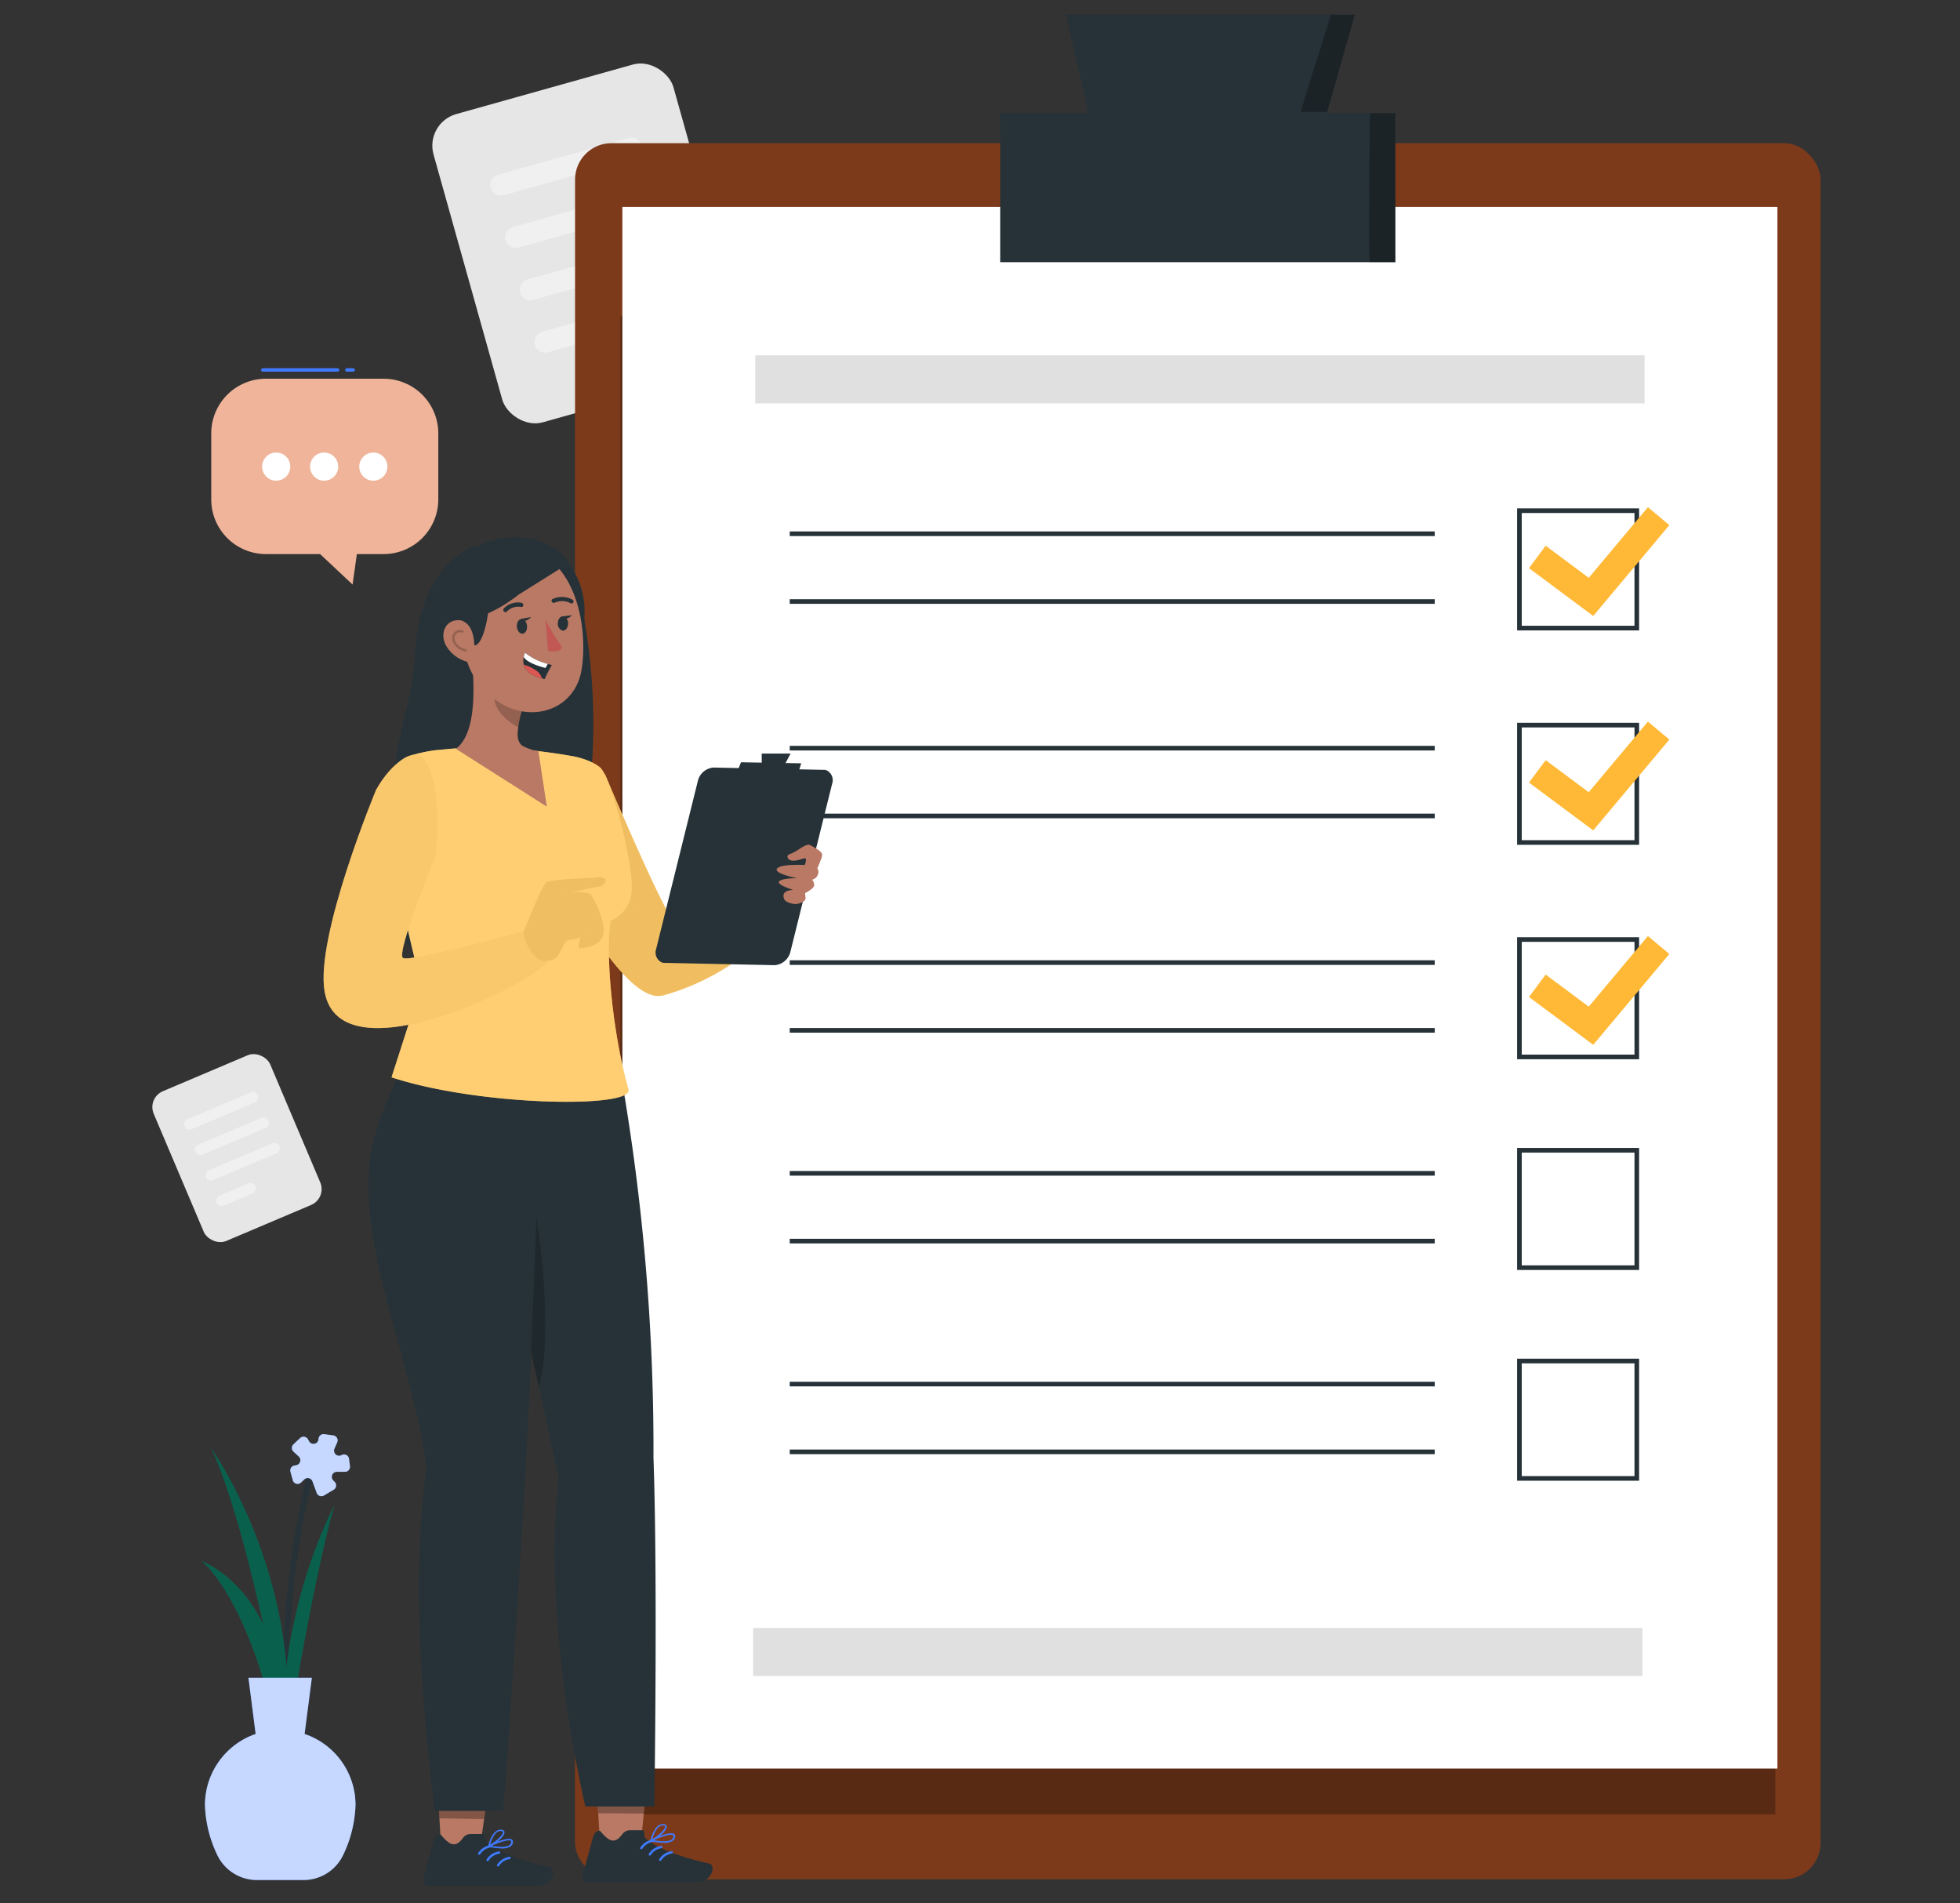 <svg xmlns="http://www.w3.org/2000/svg" xmlns:xlink="http://www.w3.org/1999/xlink" width="400" height="388.333" viewBox="0 0 400 388.333">
  <rect x="0" y="0" width="400" height="388.333" fill="#333333" stroke="none"/>
  <defs>
    <clipPath id="clip-path">
      <path id="Path_885915" data-name="Path 885915" d="M0-23H400V365.333H0Z" transform="translate(-0.289 23.333)" fill="none"/>
    </clipPath>
  </defs>
  <g id="Group_1101954" data-name="Group 1101954" transform="translate(0.289 49.601)">
    <g id="Mask_Group_1098698" data-name="Mask Group 1098698" transform="translate(0 -49.934)" clip-path="url(#clip-path)">
      <g id="Group_1103999" data-name="Group 1103999" transform="translate(597.711 -38.888)">
        <g id="Group_1103954" data-name="Group 1103954" transform="translate(-511.329 50.569)">
          <g id="Group_1103953" data-name="Group 1103953">
            <rect id="Rectangle_405459" data-name="Rectangle 405459" width="50.841" height="65.32" rx="6.696" transform="matrix(0.963, -0.27, 0.27, 0.963, 0, 13.734)" fill="#e6e6e6"/>
          </g>
          <path id="Path_895121" data-name="Path 895121" d="M-464.383,73.048l-26.66,7.48a2.169,2.169,0,0,1-2.674-1.5h0a2.169,2.169,0,0,1,1.5-2.675l26.661-7.48a2.169,2.169,0,0,1,2.674,1.5h0A2.169,2.169,0,0,1-464.383,73.048Z" transform="translate(507.204 -52.046)" fill="#f0f0f0"/>
          <path id="Path_895122" data-name="Path 895122" d="M-461.209,84.361l-26.661,7.48a2.167,2.167,0,0,1-2.674-1.5h0a2.168,2.168,0,0,1,1.5-2.674l26.66-7.48a2.168,2.168,0,0,1,2.674,1.5h0A2.169,2.169,0,0,1-461.209,84.361Z" transform="translate(507.027 -52.675)" fill="#f0f0f0"/>
          <path id="Path_895123" data-name="Path 895123" d="M-458.035,95.675l-26.66,7.48a2.17,2.17,0,0,1-2.675-1.5h0a2.168,2.168,0,0,1,1.5-2.674l26.66-7.481a2.17,2.17,0,0,1,2.675,1.5h0A2.17,2.17,0,0,1-458.035,95.675Z" transform="translate(506.851 -53.304)" fill="#f0f0f0"/>
          <path id="Path_895124" data-name="Path 895124" d="M-469.448,111.322l-12.072,3.387a2.169,2.169,0,0,1-2.675-1.5h0a2.17,2.17,0,0,1,1.5-2.675l12.072-3.388a2.17,2.17,0,0,1,2.675,1.5h0A2.17,2.17,0,0,1-469.448,111.322Z" transform="translate(506.674 -54.174)" fill="#f0f0f0"/>
        </g>
        <g id="Group_1103956" data-name="Group 1103956" transform="translate(-568 253.184)">
          <g id="Group_1103955" data-name="Group 1103955">
            <rect id="Rectangle_405460" data-name="Rectangle 405460" width="25.826" height="33.181" rx="3.512" transform="translate(0 10.081) rotate(-22.977)" fill="#e6e6e6"/>
          </g>
          <path id="Path_895125" data-name="Path 895125" d="M-545.51,277.1l-12.95,5.491a1.1,1.1,0,0,1-1.444-.585h0a1.1,1.1,0,0,1,.584-1.444l12.95-5.491a1.1,1.1,0,0,1,1.444.584h0A1.1,1.1,0,0,1-545.51,277.1Z" transform="translate(567.555 -266.123)" fill="#f0f0f0"/>
          <path id="Path_895126" data-name="Path 895126" d="M-543.18,282.6l-12.95,5.491a1.1,1.1,0,0,1-1.444-.585h0a1.1,1.1,0,0,1,.584-1.444l12.95-5.491a1.1,1.1,0,0,1,1.445.585h0A1.1,1.1,0,0,1-543.18,282.6Z" transform="translate(567.426 -266.429)" fill="#f0f0f0"/>
          <path id="Path_895127" data-name="Path 895127" d="M-540.85,288.092l-12.95,5.49a1.1,1.1,0,0,1-1.444-.584h0a1.1,1.1,0,0,1,.584-1.445l12.95-5.491a1.1,1.1,0,0,1,1.445.585h0A1.1,1.1,0,0,1-540.85,288.092Z" transform="translate(567.296 -266.734)" fill="#f0f0f0"/>
          <path id="Path_895128" data-name="Path 895128" d="M-545.606,296.768l-5.864,2.487a1.1,1.1,0,0,1-1.444-.585h0a1.1,1.1,0,0,1,.584-1.444l5.864-2.487a1.1,1.1,0,0,1,1.445.585h0A1.1,1.1,0,0,1-545.606,296.768Z" transform="translate(567.167 -267.217)" fill="#f0f0f0"/>
        </g>
        <g id="Group_1103973" data-name="Group 1103973" transform="translate(-480.642 42.221)">
          <rect id="Rectangle_405461" data-name="Rectangle 405461" width="254.189" height="354.259" rx="7.427" transform="translate(0 26.217)" fill="#7d3a1b"/>
          <rect id="Rectangle_405462" data-name="Rectangle 405462" width="235.722" height="305.68" transform="translate(9.234 61.547)" opacity="0.3"/>
          <g id="Group_1103970" data-name="Group 1103970" transform="translate(9.66 39.225)">
            <rect id="Rectangle_405463" data-name="Rectangle 405463" width="235.722" height="318.66" fill="#fff"/>
            <rect id="Rectangle_405464" data-name="Rectangle 405464" width="181.496" height="9.804" transform="translate(27.113 30.289)" fill="#e0e0e0"/>
            <rect id="Rectangle_405465" data-name="Rectangle 405465" width="181.496" height="9.804" transform="translate(26.687 289.982)" fill="#e0e0e0"/>
            <g id="Group_1103957" data-name="Group 1103957" transform="translate(34.152 153.725)">
              <rect id="Rectangle_405466" data-name="Rectangle 405466" width="131.632" height="0.944" fill="#263238"/>
              <rect id="Rectangle_405467" data-name="Rectangle 405467" width="131.632" height="0.944" transform="translate(0 13.829)" fill="#263238"/>
            </g>
            <g id="Group_1103959" data-name="Group 1103959" transform="translate(182.598 148.778)">
              <path id="Path_895129" data-name="Path 895129" d="M-247.028,266.446h-24.9v-24.9h24.9Zm-23.953-.944h23.009v-23.01h-23.009Z" transform="translate(271.925 -241.305)" fill="#263238"/>
              <g id="Group_1103958" data-name="Group 1103958" transform="translate(2.418)">
                <path id="Path_895130" data-name="Path 895130" d="M-256.254,263.492l-13.11-9.762,3.407-4.575,8.791,6.546,12.079-14.41,4.371,3.664Z" transform="translate(269.365 -241.291)" fill="#ffb937"/>
              </g>
            </g>
            <g id="Group_1103960" data-name="Group 1103960" transform="translate(34.152 109.971)">
              <rect id="Rectangle_405468" data-name="Rectangle 405468" width="131.632" height="0.944" fill="#263238"/>
              <rect id="Rectangle_405469" data-name="Rectangle 405469" width="131.632" height="0.944" transform="translate(0 13.83)" fill="#263238"/>
            </g>
            <g id="Group_1103962" data-name="Group 1103962" transform="translate(182.598 105.024)">
              <path id="Path_895131" data-name="Path 895131" d="M-247.028,220.116h-24.9v-24.9h24.9Zm-23.953-.944h23.009V196.163h-23.009Z" transform="translate(271.925 -194.975)" fill="#263238"/>
              <g id="Group_1103961" data-name="Group 1103961" transform="translate(2.418)">
                <path id="Path_895132" data-name="Path 895132" d="M-256.254,217.162l-13.11-9.762,3.407-4.575,8.791,6.546,12.079-14.41,4.371,3.664Z" transform="translate(269.365 -194.961)" fill="#ffb937"/>
              </g>
            </g>
            <g id="Group_1103963" data-name="Group 1103963" transform="translate(34.152 66.218)">
              <rect id="Rectangle_405470" data-name="Rectangle 405470" width="131.632" height="0.944" fill="#263238"/>
              <rect id="Rectangle_405471" data-name="Rectangle 405471" width="131.632" height="0.944" transform="translate(0 13.829)" fill="#263238"/>
            </g>
            <g id="Group_1103965" data-name="Group 1103965" transform="translate(182.598 61.27)">
              <path id="Path_895133" data-name="Path 895133" d="M-247.028,173.787h-24.9v-24.9h24.9Zm-23.953-.944h23.009v-23.01h-23.009Z" transform="translate(271.925 -148.646)" fill="#263238"/>
              <g id="Group_1103964" data-name="Group 1103964" transform="translate(2.418)">
                <path id="Path_895134" data-name="Path 895134" d="M-256.254,170.833l-13.11-9.762,3.407-4.575,8.791,6.546,12.079-14.41,4.371,3.664Z" transform="translate(269.365 -148.632)" fill="#ffb937"/>
              </g>
            </g>
            <g id="Group_1103966" data-name="Group 1103966" transform="translate(34.152 196.729)">
              <rect id="Rectangle_405472" data-name="Rectangle 405472" width="131.632" height="0.944" fill="#263238"/>
              <rect id="Rectangle_405473" data-name="Rectangle 405473" width="131.632" height="0.944" transform="translate(0 13.829)" fill="#263238"/>
            </g>
            <g id="Group_1103967" data-name="Group 1103967" transform="translate(182.598 192.024)">
              <path id="Path_895135" data-name="Path 895135" d="M-247.028,311.98h-24.9v-24.9h24.9Zm-23.953-.944h23.009V288.027h-23.009Z" transform="translate(271.925 -287.083)" fill="#263238"/>
            </g>
            <g id="Group_1103968" data-name="Group 1103968" transform="translate(34.152 239.732)">
              <rect id="Rectangle_405474" data-name="Rectangle 405474" width="131.632" height="0.944" fill="#263238"/>
              <rect id="Rectangle_405475" data-name="Rectangle 405475" width="131.632" height="0.944" transform="translate(0 13.829)" fill="#263238"/>
            </g>
            <g id="Group_1103969" data-name="Group 1103969" transform="translate(182.598 235.027)">
              <path id="Path_895136" data-name="Path 895136" d="M-247.028,357.515h-24.9v-24.9h24.9Zm-23.953-.944h23.009v-23.01h-23.009Z" transform="translate(271.925 -332.617)" fill="#263238"/>
            </g>
          </g>
          <g id="Group_1103972" data-name="Group 1103972" transform="translate(86.778)">
            <g id="Group_1103971" data-name="Group 1103971" transform="translate(0 0)">
              <rect id="Rectangle_405476" data-name="Rectangle 405476" width="80.633" height="30.412" transform="translate(0 20.089)" fill="#263238"/>
              <path id="Path_895137" data-name="Path 895137" d="M-316.977,65.379h-47.152l-5.258-23.158h58.863Z" transform="translate(382.823 -42.221)" fill="#263238"/>
            </g>
            <path id="Path_895138" data-name="Path 895138" d="M-312.514,42.221c-.055.144-6.28,19.826-6.127,19.826h5.35l5.666-19.826Z" transform="translate(380.002 -42.221)" opacity="0.3"/>
            <path id="Path_895139" data-name="Path 895139" d="M-303.757,63.492s-.389,30.412,0,30.412h5.207V63.492Z" transform="translate(379.184 -43.403)" opacity="0.3"/>
          </g>
        </g>
        <g id="Group_1103977" data-name="Group 1103977" transform="translate(-554.889 114.356)">
          <g id="Group_1103976" data-name="Group 1103976" transform="translate(0 2.149)">
            <g id="Group_1103974" data-name="Group 1103974">
              <path id="Path_895140" data-name="Path 895140" d="M-542.962,120.877h24.026a11.155,11.155,0,0,1,11.155,11.155V145.5a11.156,11.156,0,0,1-11.155,11.155H-524.4l-.873,6.221-6.631-6.221h-11.057A11.155,11.155,0,0,1-554.117,145.5V132.032A11.155,11.155,0,0,1-542.962,120.877Z" transform="translate(554.117 -120.877)" fill="#efb499"/>
            </g>
            <g id="Group_1103975" data-name="Group 1103975" transform="translate(10.385 15.059)">
              <path id="Path_895141" data-name="Path 895141" d="M-537.378,139.694a2.872,2.872,0,0,1-2.872,2.872,2.872,2.872,0,0,1-2.871-2.872,2.872,2.872,0,0,1,2.871-2.872A2.872,2.872,0,0,1-537.378,139.694Z" transform="translate(543.121 -136.822)" fill="#fff"/>
              <path id="Path_895142" data-name="Path 895142" d="M-527.019,139.694a2.873,2.873,0,0,1-2.872,2.872,2.872,2.872,0,0,1-2.871-2.872,2.872,2.872,0,0,1,2.871-2.872A2.873,2.873,0,0,1-527.019,139.694Z" transform="translate(542.545 -136.822)" fill="#fff"/>
              <path id="Path_895143" data-name="Path 895143" d="M-516.387,139.694a2.872,2.872,0,0,1-2.872,2.872,2.872,2.872,0,0,1-2.871-2.872,2.872,2.872,0,0,1,2.871-2.872A2.872,2.872,0,0,1-516.387,139.694Z" transform="translate(541.954 -136.822)" fill="#fff"/>
            </g>
          </g>
          <path id="Path_895144" data-name="Path 895144" d="M-542.982,119.31h15.239a.354.354,0,0,0,0-.708h-15.239a.354.354,0,0,0,0,.708Z" transform="translate(553.517 -118.602)" fill="#407bff"/>
          <path id="Path_895145" data-name="Path 895145" d="M-524.823,119.31h1.277a.359.359,0,0,0,.354-.354.36.36,0,0,0-.354-.354h-1.277a.358.358,0,0,0-.354.354.361.361,0,0,0,.354.354Z" transform="translate(552.508 -118.602)" fill="#407bff"/>
        </g>
        <g id="freepik--Plant--inject-2" transform="translate(-556.944 331.87)">
          <path id="Path_895146" data-name="Path 895146" d="M-538.1,429.616c0-.4-4.162-40.465,5.031-74.547l1.176.306c-9.123,33.87-5.032,73.724-5.032,74.124Z" transform="translate(555.334 -349.262)" fill="#263238"/>
          <path id="Path_895147" data-name="Path 895147" d="M-528.1,364.219s-12.662,23.513-10.134,51.222C-538.238,415.441-532.971,381.395-528.1,364.219Z" transform="translate(555.308 -349.77)" fill="#09614d"/>
          <path id="Path_895148" data-name="Path 895148" d="M-554.139,351.895s18.481,25.993,15.283,59.181C-538.879,411.111-546.062,369.377-554.139,351.895Z" transform="translate(556.174 -349.085)" fill="#09614d"/>
          <path id="Path_895149" data-name="Path 895149" d="M-539.058,420.447s4-34.317-17.235-44.228C-556.352,376.219-545.03,384.589-539.058,420.447Z" transform="translate(556.293 -350.437)" fill="#09614d"/>
          <path id="Path_895150" data-name="Path 895150" d="M-535.812,355.256l-.388.071a1.023,1.023,0,0,0-.824,1.189c.007.035.015.07.025.1l.47,1.7a1.023,1.023,0,0,0,1.257.717,1.022,1.022,0,0,0,.448-.258l.635-.611a1.034,1.034,0,0,1,1.463.038,1.056,1.056,0,0,1,.219.349l.858,2.352a1.023,1.023,0,0,0,1.308.618,1.011,1.011,0,0,0,.185-.089l1.976-1.176a1.023,1.023,0,0,0,.352-1.4,1.022,1.022,0,0,0-.141-.184l-.317-.33a1.034,1.034,0,0,1,.049-1.462,1.037,1.037,0,0,1,.668-.278h1.716a1.023,1.023,0,0,0,1-1.046,1.006,1.006,0,0,0-.011-.129l-.188-1.47a1.023,1.023,0,0,0-1.144-.886,1.01,1.01,0,0,0-.326.1l-.118.059a1.033,1.033,0,0,1-1.372-.505,1.036,1.036,0,0,1-.015-.835l.565-1.293a1.023,1.023,0,0,0-.531-1.346,1,1,0,0,0-.28-.076l-1.823-.247a1.022,1.022,0,0,0-1.163.858.971.971,0,0,0-.011.129h0a1.035,1.035,0,0,1-1.083.984,1.037,1.037,0,0,1-.845-.514l-.235-.423a1.035,1.035,0,0,0-1.412-.384,1.108,1.108,0,0,0-.187.137l-1.351,1.27a1.033,1.033,0,0,0-.043,1.462.447.447,0,0,0,.043.043l1.081,1a1.035,1.035,0,0,1,.037,1.463A1.03,1.03,0,0,1-535.812,355.256Z" transform="translate(555.223 -348.92)" fill="#407bff"/>
          <path id="Path_895151" data-name="Path 895151" d="M-535.812,355.256l-.388.071a1.023,1.023,0,0,0-.824,1.189c.007.035.015.07.025.1l.47,1.7a1.023,1.023,0,0,0,1.257.717,1.022,1.022,0,0,0,.448-.258l.635-.611a1.034,1.034,0,0,1,1.463.038,1.056,1.056,0,0,1,.219.349l.858,2.352a1.023,1.023,0,0,0,1.308.618,1.011,1.011,0,0,0,.185-.089l1.976-1.176a1.023,1.023,0,0,0,.352-1.4,1.022,1.022,0,0,0-.141-.184l-.317-.33a1.034,1.034,0,0,1,.049-1.462,1.037,1.037,0,0,1,.668-.278h1.716a1.023,1.023,0,0,0,1-1.046,1.006,1.006,0,0,0-.011-.129l-.188-1.47a1.023,1.023,0,0,0-1.144-.886,1.01,1.01,0,0,0-.326.1l-.118.059a1.033,1.033,0,0,1-1.372-.505,1.036,1.036,0,0,1-.015-.835l.565-1.293a1.023,1.023,0,0,0-.531-1.346,1,1,0,0,0-.28-.076l-1.823-.247a1.022,1.022,0,0,0-1.163.858.971.971,0,0,0-.011.129h0a1.035,1.035,0,0,1-1.083.984,1.037,1.037,0,0,1-.845-.514l-.235-.423a1.035,1.035,0,0,0-1.412-.384,1.108,1.108,0,0,0-.187.137l-1.351,1.27a1.033,1.033,0,0,0-.043,1.462.447.447,0,0,0,.043.043l1.081,1a1.035,1.035,0,0,1,.037,1.463A1.03,1.03,0,0,1-535.812,355.256Z" transform="translate(555.223 -348.92)" fill="#fff" opacity="0.7" style="isolation: isolate"/>
          <path id="Path_895152" data-name="Path 895152" d="M-535.144,413.026l1.482-11.462H-546.6l1.469,11.462a15.343,15.343,0,0,0-10.345,14.484,25.351,25.351,0,0,0,2.516,10.216,8.958,8.958,0,0,0,8.147,5.1h9.4a8.925,8.925,0,0,0,8.136-5.1,25.206,25.206,0,0,0,2.527-10.216A15.285,15.285,0,0,0-535.144,413.026Z" transform="translate(556.248 -351.846)" fill="#407bff"/>
          <path id="Path_895153" data-name="Path 895153" d="M-535.144,413.026l1.482-11.462H-546.6l1.469,11.462a15.343,15.343,0,0,0-10.345,14.484,25.351,25.351,0,0,0,2.516,10.216,8.958,8.958,0,0,0,8.147,5.1h9.4a8.925,8.925,0,0,0,8.136-5.1,25.206,25.206,0,0,0,2.527-10.216A15.285,15.285,0,0,0-535.144,413.026Z" transform="translate(556.248 -351.846)" fill="#fff" opacity="0.7" style="isolation: isolate"/>
        </g>
        <g id="Group_1103998" data-name="Group 1103998" transform="translate(-531.961 148.865)">
          <g id="Group_1103978" data-name="Group 1103978" transform="translate(46.055 48.243)">
            <path id="Path_895154" data-name="Path 895154" d="M-469.745,206.225s12.735,30.16,14.364,30.315,22.447-7.958,22.447-7.958l3.237,3.659s-10.9,14.58-28.162,19.207c-3.1.833-7.016-2.679-10.747-7.482-.732-.933-1.446-1.921-2.159-2.936a149.553,149.553,0,0,1-10.308-17.809Z" transform="translate(481.074 -206.225)" fill="#f0be61"/>
            <path id="Path_895155" data-name="Path 895155" d="M-469.745,206.225s12.735,30.16,14.364,30.315,22.447-7.958,22.447-7.958l3.237,3.659s-10.9,14.58-28.162,19.207c-3.1.833-7.016-2.679-10.747-7.482-.732-.933-1.446-1.921-2.159-2.936a149.553,149.553,0,0,1-10.308-17.809Z" transform="translate(481.074 -206.225)" fill="#f0be61" opacity="0.6"/>
            <path id="Path_895156" data-name="Path 895156" d="M-466.758,214.567a103.22,103.22,0,0,0,4.175,12.682,7.232,7.232,0,0,1,.469,3.852c-.642,3.739-3.872,4.935-4.947,7.915a19.33,19.33,0,0,0-1.033,5.415c-.732-.933-1.446-1.921-2.159-2.936l-1.591-6.293Z" transform="translate(480.561 -206.689)" fill="#f0be61" opacity="0.2" style="isolation: isolate"/>
          </g>
          <g id="Group_1103980" data-name="Group 1103980" transform="translate(20.307 247.933)">
            <path id="Path_895157" data-name="Path 895157" d="M-504.442,438.227l7.769-.348,2.881-20.209-11.837.4Z" transform="translate(508.187 -417.67)" fill="#b97964"/>
            <g id="Group_1103979" data-name="Group 1103979" transform="translate(0 15.775)">
              <path id="Path_895158" data-name="Path 895158" d="M-495.877,435.315h-2.762a1.962,1.962,0,0,0-1.573.821c-1.593,2.176-2.791,1.354-4.525-.692-1.1-.128-1.4,1.136-1.488,1.476l-2.065,7.514a1.182,1.182,0,0,0,.811,1.461,1.175,1.175,0,0,0,.344.045h21.892c3.482,0,4.2-3.508,2.769-3.833-6.449-1.425-11.017-3.323-13.01-5.2C-495.855,436.579-495.475,436.332-495.877,435.315Z" transform="translate(508.337 -434.426)" fill="#263238"/>
              <path id="Path_895159" data-name="Path 895159" d="M-489.686,437.885a1.123,1.123,0,0,0,.468-.9.5.5,0,0,0-.225-.486c-.866-.614-4.321,1-4.709,1.19a.155.155,0,0,0-.093.093.152.152,0,0,0,.093.2,12.523,12.523,0,0,0,2.589.333A3.084,3.084,0,0,0-489.686,437.885Zm.026-1.127a.2.2,0,0,1,.091.207.9.9,0,0,1-.343.658c-.785.586-2.679.334-3.7.145C-492.175,437.137-490.137,436.424-489.659,436.758Z" transform="translate(507.555 -434.484)" fill="#407bff"/>
              <path id="Path_895160" data-name="Path 895160" d="M-494.035,437.9c1.037-.433,3.211-2.138,3.094-3.04-.018-.189-.153-.415-.622-.478-1.895-.216-2.706,3.185-2.706,3.329a.155.155,0,0,0,.044.162.193.193,0,0,0,.109,0Zm2.408-3.238c.352.036.352.162.352.208.1.55-1.48,1.966-2.608,2.561.235-.793.929-2.778,2.13-2.778Z" transform="translate(507.556 -434.374)" fill="#407bff"/>
              <path id="Path_895161" data-name="Path 895161" d="M-496.234,439.7a.241.241,0,0,1-.126-.036.236.236,0,0,1-.074-.326,3.572,3.572,0,0,1,2.514-1.62.238.238,0,0,1,.266.2.238.238,0,0,1-.2.266,3.091,3.091,0,0,0-2.179,1.4A.236.236,0,0,1-496.234,439.7Z" transform="translate(507.678 -434.56)" fill="#407bff"/>
              <path id="Path_895162" data-name="Path 895162" d="M-494.416,441.073a.238.238,0,0,1-.126-.036.236.236,0,0,1-.074-.326,3.58,3.58,0,0,1,2.515-1.62.242.242,0,0,1,.265.2.237.237,0,0,1-.2.267,3.1,3.1,0,0,0-2.179,1.4A.235.235,0,0,1-494.416,441.073Z" transform="translate(507.577 -434.636)" fill="#407bff"/>
              <path id="Path_895163" data-name="Path 895163" d="M-492.153,442.225a.234.234,0,0,1-.126-.037.235.235,0,0,1-.074-.325,3.572,3.572,0,0,1,2.514-1.621.239.239,0,0,1,.265.2.236.236,0,0,1-.2.266,3.1,3.1,0,0,0-2.178,1.4A.235.235,0,0,1-492.153,442.225Z" transform="translate(507.451 -434.7)" fill="#407bff"/>
            </g>
            <path id="Path_895164" data-name="Path 895164" d="M-495.326,429.336l-.371,2.6-9.127-.16-.144-2.439Z" transform="translate(508.15 -418.318)" opacity="0.3"/>
          </g>
          <g id="Group_1103982" data-name="Group 1103982" transform="translate(52.824 246.051)">
            <path id="Path_895165" data-name="Path 895165" d="M-470.17,436.118l8.432-1.068L-459.88,416l-11.567-.323Z" transform="translate(473.77 -415.676)" fill="#b97964"/>
            <g id="Group_1103981" data-name="Group 1103981" transform="translate(0 16.517)">
              <path id="Path_895166" data-name="Path 895166" d="M-461.446,434.5h-2.763a1.96,1.96,0,0,0-1.572.821c-1.594,2.176-2.792,1.354-4.525-.692-1.1-.128-1.4,1.136-1.488,1.476l-2.065,7.514a1.181,1.181,0,0,0,.811,1.461,1.169,1.169,0,0,0,.343.045h21.893c3.482,0,4.2-3.508,2.769-3.833-6.449-1.425-11.017-3.323-13.01-5.2C-461.424,435.769-461.044,435.523-461.446,434.5Z" transform="translate(473.907 -433.24)" fill="#263238"/>
              <path id="Path_895167" data-name="Path 895167" d="M-454.633,436.677a1.126,1.126,0,0,0,.469-.9.5.5,0,0,0-.226-.486c-.866-.614-4.321,1-4.709,1.19a.16.16,0,0,0-.093.093.154.154,0,0,0,.093.2,12.527,12.527,0,0,0,2.59.333A3.079,3.079,0,0,0-454.633,436.677Zm.027-1.128a.2.2,0,0,1,.091.208.9.9,0,0,1-.343.658c-.785.586-2.679.334-3.7.145C-457.122,435.929-455.083,435.216-454.605,435.549Z" transform="translate(473.089 -433.276)" fill="#407bff"/>
              <path id="Path_895168" data-name="Path 895168" d="M-458.981,436.693c1.037-.433,3.211-2.138,3.094-3.04-.018-.189-.154-.415-.622-.478-1.894-.216-2.707,3.185-2.707,3.329a.152.152,0,0,0,.045.162.178.178,0,0,0,.109,0Zm2.408-3.238c.351.036.351.162.351.208.1.55-1.479,1.966-2.607,2.561.234-.793.929-2.777,2.129-2.777Z" transform="translate(473.09 -433.165)" fill="#407bff"/>
              <path id="Path_895169" data-name="Path 895169" d="M-461.18,438.5a.242.242,0,0,1-.126-.036.237.237,0,0,1-.075-.326,3.578,3.578,0,0,1,2.515-1.621.241.241,0,0,1,.265.2.237.237,0,0,1-.2.267,3.1,3.1,0,0,0-2.179,1.4A.233.233,0,0,1-461.18,438.5Z" transform="translate(473.212 -433.352)" fill="#407bff"/>
              <path id="Path_895170" data-name="Path 895170" d="M-459.362,439.865a.233.233,0,0,1-.126-.036.236.236,0,0,1-.074-.326,3.574,3.574,0,0,1,2.514-1.62.244.244,0,0,1,.266.2.238.238,0,0,1-.2.267,3.094,3.094,0,0,0-2.179,1.4A.236.236,0,0,1-459.362,439.865Z" transform="translate(473.111 -433.428)" fill="#407bff"/>
              <path id="Path_895171" data-name="Path 895171" d="M-457.1,441.017a.236.236,0,0,1-.126-.037.235.235,0,0,1-.074-.325,3.576,3.576,0,0,1,2.515-1.621.241.241,0,0,1,.265.2.236.236,0,0,1-.2.266,3.1,3.1,0,0,0-2.179,1.4A.235.235,0,0,1-457.1,441.017Z" transform="translate(472.985 -433.492)" fill="#407bff"/>
            </g>
            <path id="Path_895172" data-name="Path 895172" d="M-460.952,428.128l-.254,2.607-9.3-.06-.159-2.547Z" transform="translate(473.727 -416.369)" opacity="0.3"/>
          </g>
          <g id="Group_1103983" data-name="Group 1103983" transform="translate(14.207 1.832)">
            <path id="Path_895173" data-name="Path 895173" d="M-513.028,230.312c4.908-7.66-1.922-15.253-1.766-24.185s3.986-17.787,4.464-26.711a34.163,34.163,0,0,1,2.644-12.583c1.82-3.946,5.183-8.135,9.411-9.751l21.32,9.111a124.252,124.252,0,0,1,2.745,35.146,186.959,186.959,0,0,1-3.366,30.022,8.778,8.778,0,0,1-1.519,3.953c-1.24,1.517-3.311,2.152-5.253,2.707a87.272,87.272,0,0,1-15.06,3.35c-5.133.521-6.075-.026-10.7-2.161-1.563-.721-3.951-2.2-4.167-3.831A9.562,9.562,0,0,1-513.028,230.312Z" transform="translate(514.797 -157.082)" fill="#263238"/>
          </g>
          <g id="Group_1103984" data-name="Group 1103984" transform="translate(9.156 96.908)">
            <path id="Path_895174" data-name="Path 895174" d="M-489.146,268.32l21.66.089a443.489,443.489,0,0,1,7.124,80.815c.884,25.078.175,71.191.175,71.191h-14.086s-8.975-37.451-5.381-67.125c-1.308-5.116-3.054-13.976-4.081-18.5a323.011,323.011,0,0,1-6.48-36.976C-492.689,274.5-489.146,268.32-489.146,268.32Z" transform="translate(518.53 -258.342)" fill="#263238"/>
            <path id="Path_895175" data-name="Path 895175" d="M-487.176,284.163s7.809,35.075,3.492,51.51a323.018,323.018,0,0,1-6.48-36.976Z" transform="translate(518.478 -259.223)" opacity="0.2" style="isolation: isolate"/>
            <path id="Path_895176" data-name="Path 895176" d="M-508.968,257.755c-1.891,8.464-9.3,18.8-10.8,29.629-2.56,18.492,8.556,41.493,11.467,63.189-4.393,32.087,2.341,71,1.45,70.156l14.142.013c.429-2.869,3.329-46.347,4.767-72.107,1.22-22.544,3.17-79.246,3.17-79.246Z" transform="translate(520.145 -257.755)" fill="#263238"/>
          </g>
          <g id="Group_1103985" data-name="Group 1103985" transform="translate(13.868 42.765)">
            <path id="Path_895177" data-name="Path 895177" d="M-470.466,235.879c-1.088,7.473.529,23.438,3.662,34.449,1.114,3.915-30.571,3.391-48.353-2.481l5.938-18.4c-.018-1.519-2.956-12.408-3.029-14.008a179.771,179.771,0,0,0-2.589-23.15,9.394,9.394,0,0,1-.124-1c-.291-4.156-.4-7.374,3.219-8.939a30.724,30.724,0,0,1,5.648-1.264c1.518-.11,3.293-.345,4.939-.39s1.692-.263,3.21-.263a115.468,115.468,0,0,1,13.775.983l.915.119c1.545.2,3.118.457,4.637.713,0,0,3.847.552,6.041,2.391s7.207,20.854,6.33,25.814A6.868,6.868,0,0,1-470.466,235.879Z" transform="translate(515.156 -200.424)" fill="#ffce73"/>
            <path id="Path_895178" data-name="Path 895178" d="M-470.466,235.879c-1.088,7.473.529,23.438,3.662,34.449,1.114,3.915-30.571,3.391-48.353-2.481l5.938-18.4c-.018-1.519-2.956-12.408-3.029-14.008a179.771,179.771,0,0,0-2.589-23.15,9.394,9.394,0,0,1-.124-1c-.291-4.156-.4-7.374,3.219-8.939a30.724,30.724,0,0,1,5.648-1.264c1.518-.11,3.293-.345,4.939-.39s1.692-.263,3.21-.263a115.468,115.468,0,0,1,13.775.983l.915.119c1.545.2,3.118.457,4.637.713,0,0,3.847.552,6.041,2.391s7.207,20.854,6.33,25.814A6.868,6.868,0,0,1-470.466,235.879Z" transform="translate(515.156 -200.424)" fill="#ffce73" opacity="0.6"/>
            <path id="Path_895179" data-name="Path 895179" d="M-511.07,257.787-513,263.761s21.566-3.789,32.373-13.454c7.7-6.881,6.493-9.779,6.493-9.779l-8.717.841Z" transform="translate(515.036 -202.654)" fill="#ffce73" opacity="0.2" style="isolation: isolate"/>
            <path id="Path_895180" data-name="Path 895180" d="M-505.961,223.627l.417,20.7c-3.254,2.071-4.278,3.338-4.774.372l-1.781-8.411Z" transform="translate(514.986 -201.714)" fill="#ffce73" opacity="0.2" style="isolation: isolate"/>
          </g>
          <g id="Group_1103988" data-name="Group 1103988" transform="translate(0 44.368)">
            <path id="Path_895181" data-name="Path 895181" d="M-506.948,222.431s-8.164,20.224-6.692,21.157,24.977-5.5,24.977-5.5l4.537,6c-.8,3.494-42.184,24.824-45.495,6.412-2.013-11.187,10.5-41.229,10.5-41.229,3.151-5.611,7.529-8.289,9.255-6.692C-505.352,206.755-506.948,222.431-506.948,222.431Z" transform="translate(529.84 -202.122)" fill="#f0be62"/>
            <path id="Path_895182" data-name="Path 895182" d="M-506.948,222.431s-8.164,20.224-6.692,21.157,24.977-5.5,24.977-5.5l4.537,6c-.8,3.494-42.184,24.824-45.495,6.412-2.013-11.187,10.5-41.229,10.5-41.229,3.151-5.611,7.529-8.289,9.255-6.692C-505.352,206.755-506.948,222.431-506.948,222.431Z" transform="translate(529.84 -202.122)" fill="#ffcd73" opacity="0.6"/>
            <g id="Group_1103987" data-name="Group 1103987" transform="translate(40.81 24.966)">
              <path id="Path_895183" data-name="Path 895183" d="M-481.724,245.557c2.778.22,2.876-3.966,4.322-4.13a8.257,8.257,0,0,0,2.442-.622s-.915,2.516,0,2.315,3.85-.348,4.573-2.744-1.894-7.518-2.488-8.232-3.723-.494-3.723-.494,3.366-.869,5.213-1.125,2.2-2.368-.379-1.9c-1.059.192-9.417.254-10.322,1.113s-4.263,9.309-4.263,9.309C-487.592,239.76-484.431,246.846-481.724,245.557Z" transform="translate(486.627 -228.557)" fill="#f0be62"/>
              <g id="Group_1103986" data-name="Group 1103986" transform="translate(7.261 2.804)" opacity="0.3">
                <path id="Path_895184" data-name="Path 895184" d="M-476.2,231.55a9.59,9.59,0,0,0-2.561.164.238.238,0,0,0-.167.292.238.238,0,0,0,.249.175,9.366,9.366,0,0,1,2.424-.164C-475.955,232.016-475.9,231.568-476.2,231.55Z" transform="translate(478.939 -231.526)" fill="#f0be62"/>
                <path id="Path_895185" data-name="Path 895185" d="M-471.753,234.184c.265.138.539-.246.274-.383-1.564-.833-3.21-.366-4.793.164-.283.092-.082.521.2.43C-474.68,233.928-473.143,233.48-471.753,234.184Z" transform="translate(478.798 -231.627)" fill="#f0be62"/>
                <path id="Path_895186" data-name="Path 895186" d="M-470.448,236.383a4.666,4.666,0,0,0-4.427-.192.237.237,0,0,0-.075.328.237.237,0,0,0,.266.1,4.217,4.217,0,0,1,3.97.146C-470.458,236.923-470.184,236.539-470.448,236.383Z" transform="translate(478.719 -231.759)" fill="#f0be62"/>
                <path id="Path_895187" data-name="Path 895187" d="M-472.668,240.073a3.791,3.791,0,0,0,.284-.773c.064-.293-.375-.457-.448-.164a3.324,3.324,0,0,1-1.546,2.149c-.265.146-.064.576.192.43h-.027a3.8,3.8,0,0,0,1.232-1.128c.032,0,.059.016.093,0a1.271,1.271,0,0,1,1.382.365c.2.229.558-.073.357-.3A1.745,1.745,0,0,0-472.668,240.073Z" transform="translate(478.692 -231.94)" fill="#f0be62"/>
              </g>
            </g>
          </g>
          <g id="Group_1103989" data-name="Group 1103989" transform="translate(67.768 44.124)">
            <path id="Path_895188" data-name="Path 895188" d="M-456.844,244.647a2.243,2.243,0,0,1-1.141-2.727l8.517-34.307a3.566,3.566,0,0,1,3.227-2.727l22.32.467a1.552,1.552,0,0,1,.72.1,2.241,2.241,0,0,1,1.139,2.728l-8.525,34.306a3.565,3.565,0,0,1-3.227,2.727l-22.32-.466A1.56,1.56,0,0,1-456.844,244.647Z" transform="translate(458.083 -202.032)" fill="#263238"/>
            <path id="Path_895189" data-name="Path 895189" d="M-426.142,224.341c-.439-.037-2.305.887-3.184.275s-.055-1.116-.055-1.116c1.61-.394,3.375-2.405,4.354-1.829s2.6,1.3,2.36,2.214a20.248,20.248,0,0,1-.969,2.478,1.437,1.437,0,0,1,.091,1.354,1.6,1.6,0,0,1-1.18.978,1.527,1.527,0,0,1,.439,1.171c-.074.7-1.9,1.609-1.9,1.609s.357,1.089-.063,1.509a2.936,2.936,0,0,1-2.561.586c-1.07-.256-1.8-.621-1.729-1.7s2-1.079,2-1.079-3.622-1.1-2.853-1.784,3.659-.6,3.659-.6-4.9-.97-4.125-1.976,5.662-.732,5.662-.732S-425.7,224.378-426.142,224.341Z" transform="translate(456.63 -202.959)" fill="#b97964"/>
            <path id="Path_895190" data-name="Path 895190" d="M-427.413,203.963l-12.292-.214-1.062,2.717,12.5.245Z" transform="translate(457.12 -201.969)" fill="#263238"/>
            <path id="Path_895191" data-name="Path 895191" d="M-435.16,204.064v-2.2h5.883l-1.339,2.535Z" transform="translate(456.809 -201.864)" fill="#263238"/>
          </g>
          <g id="Group_1103997" data-name="Group 1103997" transform="translate(24.21)">
            <g id="Group_1103995" data-name="Group 1103995" transform="translate(0.235 1.846)">
              <g id="Group_1103994" data-name="Group 1103994">
                <g id="Group_1103993" data-name="Group 1103993">
                  <path id="Path_895192" data-name="Path 895192" d="M-485.662,162.129s6.831,12.308,7.154,16.137c2.615,2.226,4.473-2.287,4.375-8.337-.08-4.952-2.663-10.295-6.942-12.22C-487.086,155.006-485.662,162.129-485.662,162.129Z" transform="translate(502.947 -157.097)" fill="#263238"/>
                  <g id="Group_1103991" data-name="Group 1103991" transform="translate(0 0.115)">
                    <g id="Group_1103990" data-name="Group 1103990">
                      <path id="Path_895193" data-name="Path 895193" d="M-487.8,199.028c-1.145-1.143-.871-2.517-.654-4.18a16.846,16.846,0,0,1,1.055-3.9l-1.707-1.856-8.879-8.333c.424,5.765,1.13,15.665-3.269,18.961l18.56,11.8-1.716-11.292A11.178,11.178,0,0,1-487.8,199.028Z" transform="translate(503.806 -158.527)" fill="#b97964"/>
                      <path id="Path_895194" data-name="Path 895194" d="M-488.047,195.646c-2.407-1.313-5.079-3.644-4.87-6.428a13.034,13.034,0,0,1,.561-3.005l5.015,6.161A15.964,15.964,0,0,0-488.047,195.646Z" transform="translate(503.343 -158.831)" opacity="0.2"/>
                      <path id="Path_895195" data-name="Path 895195" d="M-500.727,170.262c1.125,8.772,1.416,12.5,6.125,16.948,7.083,6.693,17.507,3.977,19-4.812,1.344-7.91-.722-20.925-9.5-24.311A11.327,11.327,0,0,0-500.727,170.262Z" transform="translate(503.782 -157.219)" fill="#b97964"/>
                      <path id="Path_895196" data-name="Path 895196" d="M-488.083,174.22c.007.826.481,1.527,1.06,1.567s1.04-.6,1.033-1.424-.482-1.527-1.06-1.566S-488.09,173.395-488.083,174.22Z" transform="translate(503.074 -158.085)" fill="#263238"/>
                      <path id="Path_895197" data-name="Path 895197" d="M-479.216,173.547a1.425,1.425,0,0,0,.966,1.58c.573.074,1.069-.515,1.108-1.315a1.425,1.425,0,0,0-.966-1.58C-478.682,172.159-479.177,172.747-479.216,173.547Z" transform="translate(502.581 -158.053)" fill="#263238"/>
                      <path id="Path_895198" data-name="Path 895198" d="M-490.588,171.187a.393.393,0,0,0,.308-.115,3.175,3.175,0,0,1,2.862-.943.4.4,0,0,0,.493-.316.47.47,0,0,0-.347-.527,3.965,3.965,0,0,0-3.631,1.148.442.442,0,0,0,.021.615A.457.457,0,0,0-490.588,171.187Z" transform="translate(503.237 -157.885)" fill="#263238"/>
                      <path id="Path_895199" data-name="Path 895199" d="M-476.37,169.32a.4.4,0,0,0,.238-.2.428.428,0,0,0-.219-.565,4.542,4.542,0,0,0-4.025-.1.394.394,0,0,0-.135.57.468.468,0,0,0,.607.161,3.631,3.631,0,0,1,3.187.114A.464.464,0,0,0-476.37,169.32Z" transform="translate(502.657 -157.82)" fill="#263238"/>
                      <path id="Path_895200" data-name="Path 895200" d="M-503.3,178.41a7.084,7.084,0,0,0,4.4,3.172c2.35.5,3.417-3.289,2.538-5.595a4.687,4.687,0,0,0-5.382-2.843C-503.967,173.677-504.567,176.39-503.3,178.41Z" transform="translate(503.956 -158.097)" fill="#b97964"/>
                      <path id="Path_895201" data-name="Path 895201" d="M-481.869,172.9a29.853,29.853,0,0,0,3.124,5.242.68.68,0,0,1-.281,1.049,4.362,4.362,0,0,1-2.357.124Z" transform="translate(502.728 -158.091)" fill="#c15854"/>
                    </g>
                    <path id="Path_895202" data-name="Path 895202" d="M-487.174,172.744l2.041-.382S-486.308,173.816-487.174,172.744Z" transform="translate(503.023 -158.061)" fill="#263238"/>
                    <path id="Path_895203" data-name="Path 895203" d="M-478.357,172.229l2.061-.26C-477.3,173.068-478.1,172.59-478.357,172.229Z" transform="translate(502.533 -158.039)" fill="#263238"/>
                  </g>
                  <g id="Group_1103992" data-name="Group 1103992" transform="translate(0.343 6.042)">
                    <path id="Path_895204" data-name="Path 895204" d="M-503.258,165.8c-1.194,1.724,1.183,6.736,1.183,6.736s4.221-1.255,4.452,5.1c1.556.258,3.3-5.68,3.049-11.647C-494.885,162.624-501.15,162.76-503.258,165.8Z" transform="translate(503.593 -163.494)" fill="#263238"/>
                  </g>
                  <path id="Path_895205" data-name="Path 895205" d="M-499.328,179.535a.21.21,0,0,1-.054-.007,3.391,3.391,0,0,1-2.387-1.672,2.1,2.1,0,0,1-.178-1.667,1.652,1.652,0,0,1,2.07-.957.235.235,0,0,1,.135.305.235.235,0,0,1-.305.136,1.186,1.186,0,0,0-1.461.689,1.622,1.622,0,0,0,.158,1.275,2.936,2.936,0,0,0,2.077,1.431.235.235,0,0,1,.176.283A.237.237,0,0,1-499.328,179.535Z" transform="translate(503.85 -158.099)" opacity="0.2"/>
                </g>
              </g>
            </g>
            <g id="Group_1103996" data-name="Group 1103996" transform="translate(16.542 23.567)">
              <path id="Path_895206" data-name="Path 895206" d="M-480.842,182.591a22.115,22.115,0,0,0-1.47,2.862c-.184-.042-.369-.085-.551-.137-2.489-.639-3.432-1.758-3.723-2.8a3.317,3.317,0,0,1-.017-1.569,3.2,3.2,0,0,1,.294-.847,12.111,12.111,0,0,0,4.622,2.263C-481.173,182.518-480.842,182.591-480.842,182.591Z" transform="translate(486.689 -180.097)" fill="#263238"/>
              <path id="Path_895207" data-name="Path 895207" d="M-481.682,182.36l-.455.832c-2.342-.607-3.909-1.349-4.46-2.248a3.2,3.2,0,0,1,.294-.847A12.111,12.111,0,0,0-481.682,182.36Z" transform="translate(486.684 -180.097)" fill="#fff"/>
              <path id="Path_895208" data-name="Path 895208" d="M-482.857,185.458c-2.489-.639-3.432-1.758-3.723-2.8a8.276,8.276,0,0,1,2.623,1.256A3.1,3.1,0,0,1-482.857,185.458Z" transform="translate(486.683 -180.239)" fill="#dc5753"/>
            </g>
            <path id="Path_895209" data-name="Path 895209" d="M-478.408,160.446c-1.861-3.87-9.447-7.466-18.168-3.729-7.879,3.365-10.155,14.836-4.46,15.268s12.41-5.142,12.41-5.142Z" transform="translate(504.205 -155.142)" fill="#263238"/>
          </g>
        </g>
      </g>
    </g>
  </g>
</svg>
